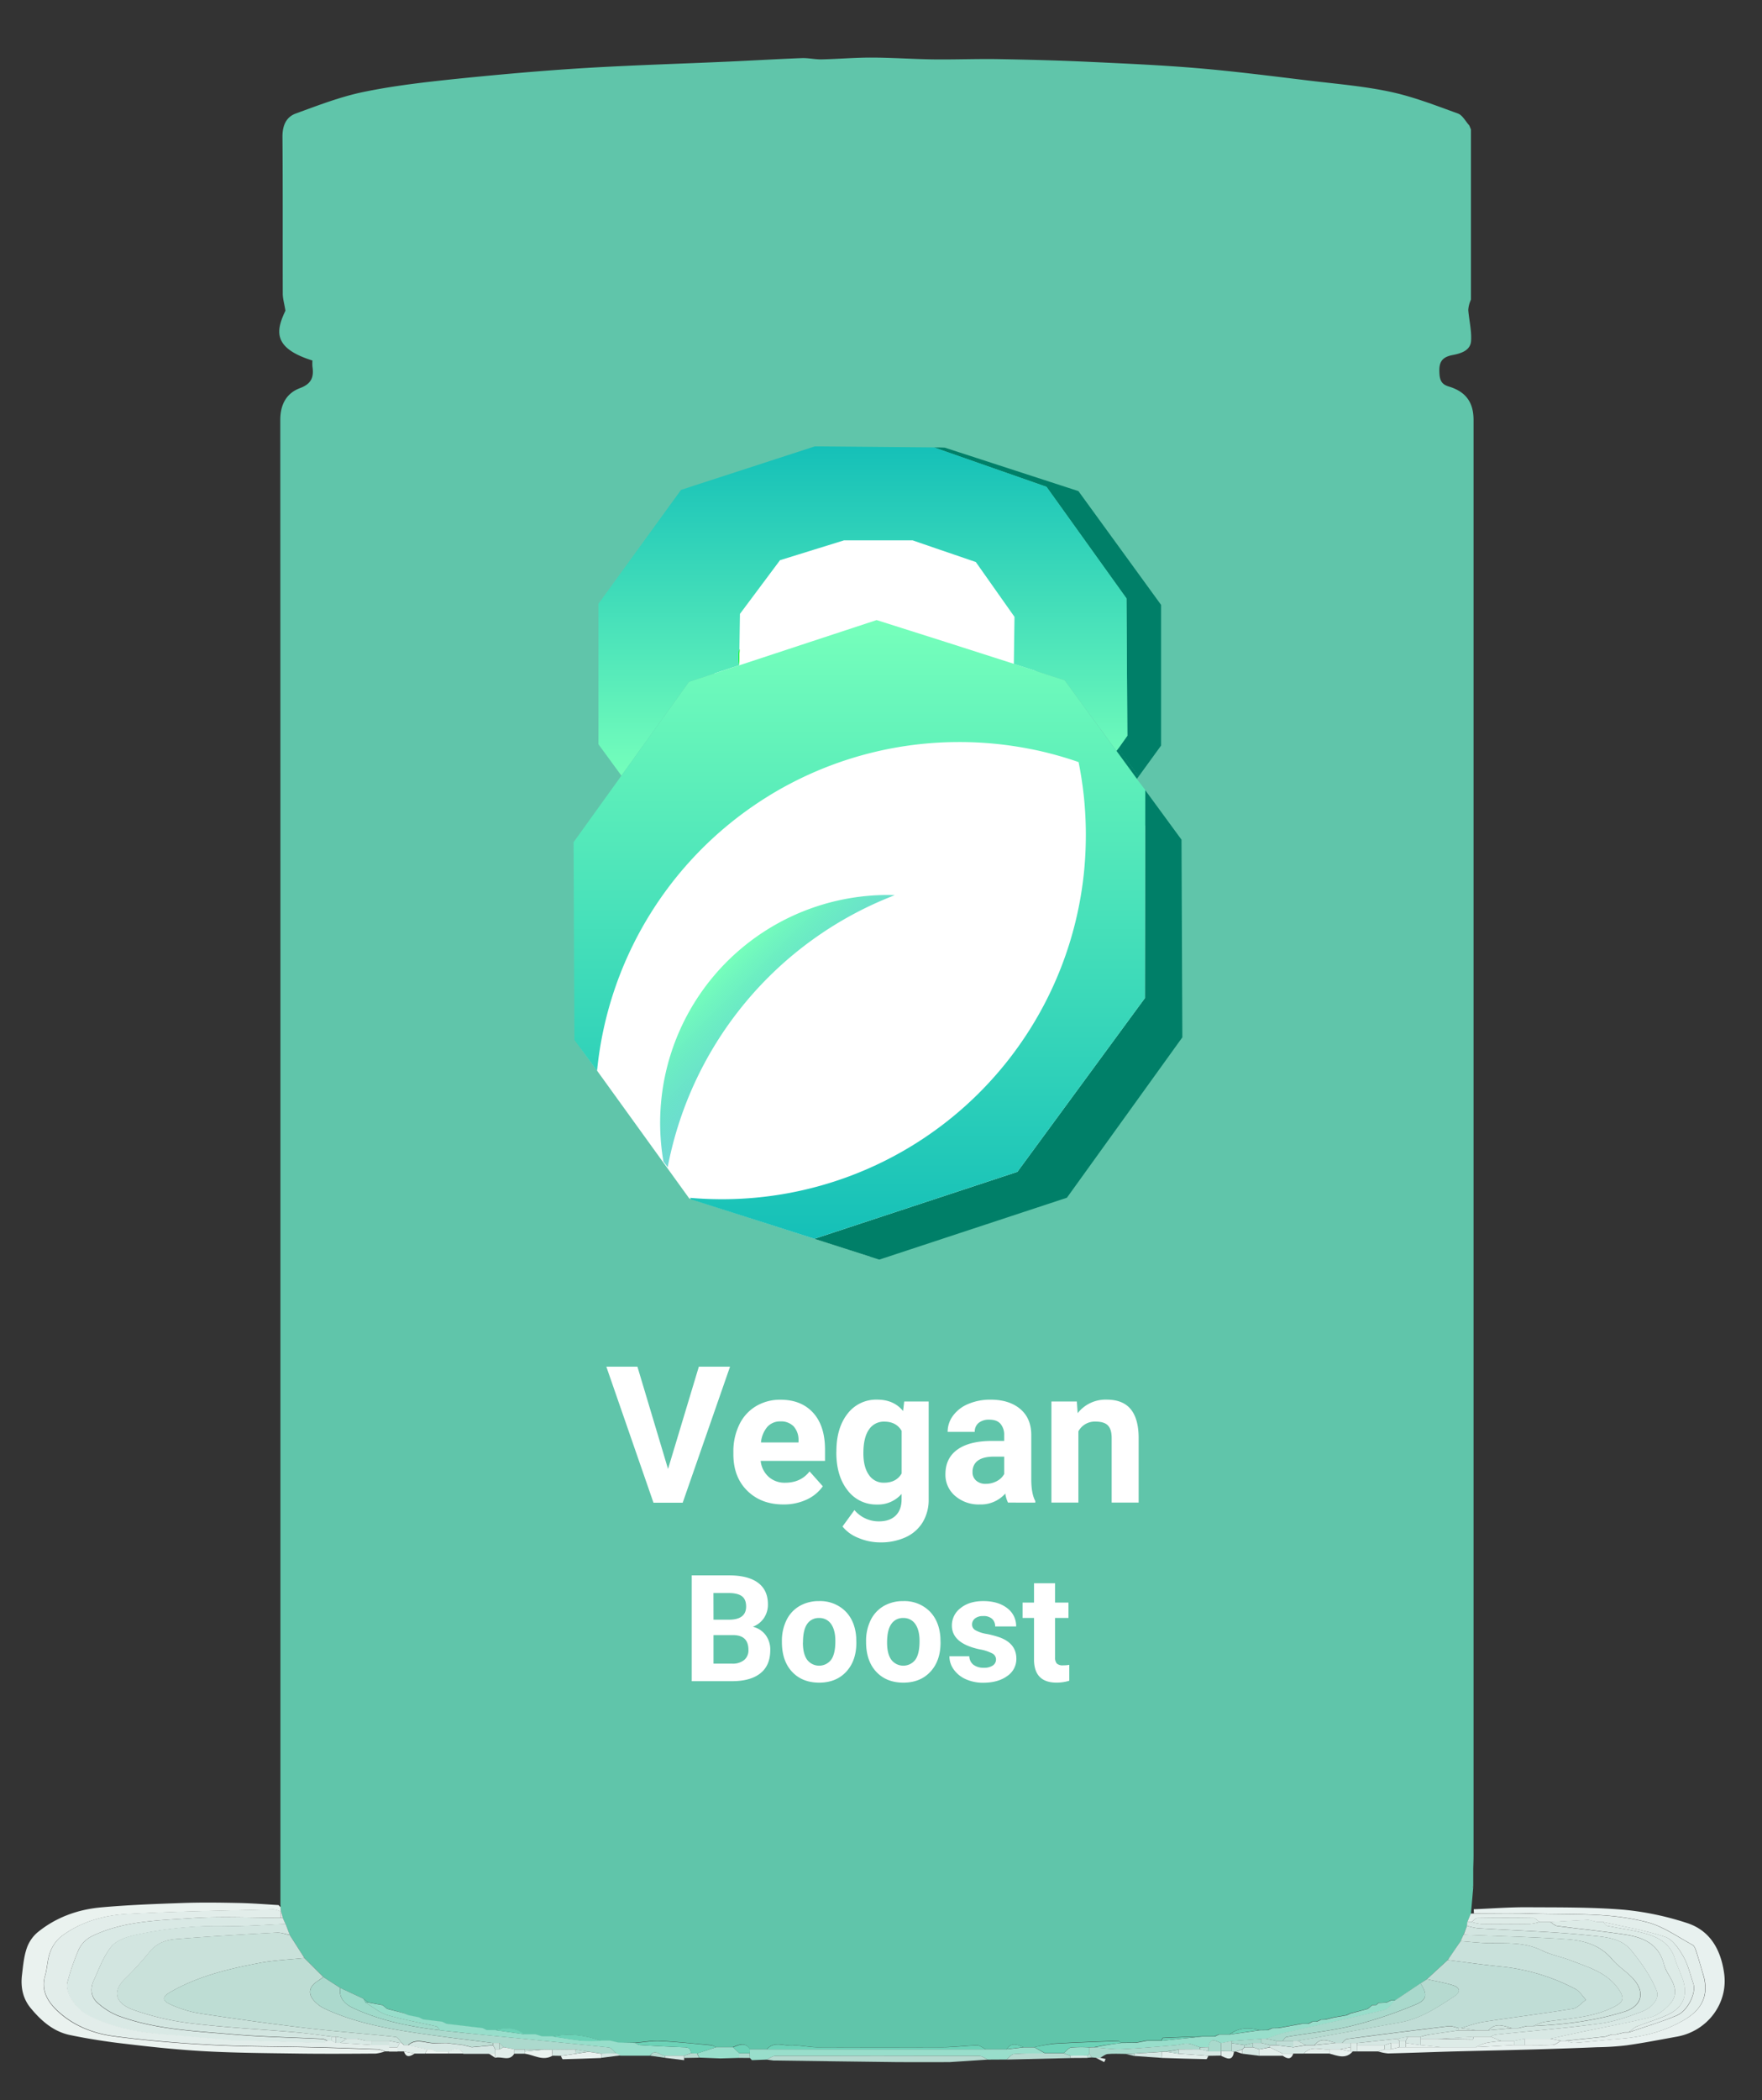 <svg id="Ebene_1" data-name="Ebene 1" xmlns="http://www.w3.org/2000/svg" xmlns:xlink="http://www.w3.org/1999/xlink" viewBox="0 0 829.28 987.83"><rect x="0" y="0" width="829.28" height="987.83" fill="#333333" stroke="none"/><defs><style>.cls-1{fill:#60c5aa;}.cls-2{fill:#e8f1ef;}.cls-3{fill:#e3eeeb;}.cls-4{fill:#98decb;}.cls-5{fill:#b6dad0;}.cls-6{fill:#acd9cd;}.cls-7{fill:#7cd8c0;}.cls-8{fill:#6cd2b7;}.cls-9{fill:#c9e1da;}.cls-10{fill:#beddd4;}.cls-11{fill:#c0ddd6;}.cls-12{fill:#eaf2ef;}.cls-13{fill:#d9e9e5;}.cls-14{fill:#c9e1db;}.cls-15{fill:#d2e5e0;}.cls-16{fill:#d8e8e4;}.cls-17{fill:#cee3dd;}.cls-18{fill:#a9d9cc;}.cls-19{fill:#9fdaca;}.cls-20{fill:#78d4bc;}.cls-21{fill:#d6e7e3;}.cls-22{fill:#ddebe7;}.cls-23{fill:#e2edea;}.cls-24{fill:#e0ece9;}.cls-25{fill:#fff;}.cls-26{fill:url(#Unbenannter_Verlauf_2);}.cls-27{fill:lime;}.cls-28{fill:#007f68;}.cls-29{fill:url(#Unbenannter_Verlauf_3);}.cls-30{fill:url(#Unbenannter_Verlauf_3-2);}.cls-31{fill:url(#Unbenannter_Verlauf_4);}.cls-32{fill:none;}</style><linearGradient id="Unbenannter_Verlauf_2" x1="336.09" y1="716.71" x2="487.45" y2="716.71" gradientTransform="matrix(1, 0, 0, -1, 0, 1002.04)" gradientUnits="userSpaceOnUse"><stop offset="0" stop-color="#fff"/><stop offset="1" stop-color="#fff"/></linearGradient><linearGradient id="Unbenannter_Verlauf_3" x1="408.77" y1="635.67" x2="408.77" y2="792.04" gradientTransform="matrix(1, 0, 0, -1, 0, 1002.04)" gradientUnits="userSpaceOnUse"><stop offset="0" stop-color="#76ffbb"/><stop offset="1" stop-color="#15c0b8"/></linearGradient><linearGradient id="Unbenannter_Verlauf_3-2" x1="404.43" y1="710.4" x2="404.43" y2="419.32" xlink:href="#Unbenannter_Verlauf_3"/><linearGradient id="Unbenannter_Verlauf_4" x1="338.52" y1="546.09" x2="372.96" y2="511.65" gradientTransform="matrix(1, 0, 0, -1, 0, 1002.04)" gradientUnits="userSpaceOnUse"><stop offset="0" stop-color="#76ffbb"/><stop offset="1" stop-color="#15c0b8" stop-opacity="0.6"/></linearGradient></defs><title>Boost-Dose</title><path class="cls-1" d="M691.77,142.25a13.4,13.4,0,0,0-.73,3.6c.39,4.84,1.62,9.71,1.32,14.49s-5.2,6-8.89,6.71c-5.32,1.07-6.3,3.83-6,8.66.19,3.37,1.18,5.14,4.38,6.1,8,2.41,11.67,7.39,11.67,15.75q0,81.65,0,163.28V872.65c0,2.16-.09,4.32-.14,6.48v8c-.11.1-.31.22-.29.3a4,4,0,0,0,.26.73l-1.05,11.94c-.54,1.34-1.09,2.68-1.64,4-.07.6-.13,1.19-.2,1.79l-1.67,4.2-1.32,3q-3,4.44-6.08,8.89l-9.79,9-3,2-11.95,8-2-.05-2.08,1-3.85.22-1,.94-1.93.09-2.16,1.78L635.66,947l-2.07.93-5.94,1-4,1-2,.07-2,.92-2,0-2,1-3,0-11,2-3,.05-2,.94-4,.05c-5-1.48-9.69-1.12-14,2l-5,0-2,.94-6,0c-6.14.2-12.28.39-18.41.67-.22,0-.4.85-.6,1.3l-7,0-5,.94-7,.06c-.57-.31-1.15-.9-1.7-.88-9.9.36-19.81.7-29.71,1.27A87.9,87.9,0,0,0,486.8,963h-5c-2.85-1.12-5.73-2.57-8,.94h-9.92c-1.32-.63-2.66-1.83-4-1.81-5.28.1-10.56.82-15.84.85q-29.93.18-59.87,0c-3.62,0-7.27-1-10.84-.75-4.16.32-8.81-2.34-12.45,1.7l-8,0c-2.26-3.62-5.16-2.06-8-1h-8a8,8,0,0,0-2.19-.93c-8-.72-16.07-1.57-24.13-2-3.86-.18-7.76.56-11.65.88L291,961l-4-.93-4,0c-7.49-2.6-15.1-3.77-23-2l-5,0-3-.94-5,0c-4.32-3.11-9-3.47-14-2l-4,0-2-.94-16.92-2-2.07-1-8.91-1.07-2.07-1-4.93-1L190.1,947l-7.91-2.09c-.73-.58-1.45-1.17-2.17-1.76l-6.82-1.25L171,940.15l-10.92-5.06L152.23,930l-8.94-8.92-6.92-10.84c-.66-1.72-1.31-3.45-2-5.17l-1.34-3c-.27-1-.55-2-.83-3.05l-.22-2a1.48,1.48,0,0,0,0-.93l0-5q0-197.22,0-394.44,0-149.55-.07-299.08c0-7.23,2.85-12.6,9.28-15,5.37-2,6.6-5.15,5.86-10.11a18.38,18.38,0,0,1,0-2.87c-19-5.92-17.07-14.24-12.71-23.45-.54-3.34-1.25-5.69-1.26-8-.08-24.64.06-49.27-.14-73.91,0-5.16,1.72-9.17,6.26-10.83,10.46-3.81,21-7.9,31.82-10.13,14.48-3,29.27-4.66,44-6.2,19.68-2,39.41-3.77,59.16-5,23-1.4,46-2.07,68.94-3.1,11.42-.51,22.83-1.2,34.25-1.64,3.11-.11,6.26.67,9.38.6,7.77-.17,15.54-.87,23.31-.85,9.77,0,19.53.74,29.3.86,10.11.12,20.23-.29,30.33-.13,14.26.24,28.53.62,42.77,1.28,17.16.79,34.33,1.56,51.43,3,17.52,1.5,35,3.75,52.45,5.85,12.72,1.53,25.58,2.58,38.08,5.26,10.82,2.32,21.29,6.41,31.75,10.2,2.16.78,3.56,3.65,5.32,5.56l.81,1.93v80Z"/><path class="cls-2" d="M693.61,898.11c8.44-.34,16.89-1,25.34-.94,15.11.09,30.27-.07,45.3,1.17a137.19,137.19,0,0,1,29.5,6.17c11.08,3.49,16.14,12.57,17.7,23.7,2,14.08-7.77,27.19-22.12,29.81-8,1.45-15.89,3-23.89,4.12a131.39,131.39,0,0,1-13.62.87q-14.16.59-28.33,1c-13.28.39-26.55.66-39.83,1-10.11.29-20.22.7-30.33.93a21.09,21.09,0,0,1-4.69-.94l3-1h3l4-1h36l18-1h5c4.41,0,8.82.15,13.21-.08,1.29-.07,2.52-1.24,3.78-1.91h2c1.55.33,3.14,1.05,4.67.93,7.07-.52,14.12-1.35,21.19-1.91,11-.87,21.49-3.54,31-9.36,8.38-5.15,10.94-12.22,8-21.4-1-3.32-1.94-6.68-3-10-.41-1.23-.91-2.88-1.87-3.41-6.9-3.75-13.58-8.57-21-10.58-17.61-4.78-35.94-3.57-54-4.17-9.3-.32-18.62-.06-27.93-.06Z"/><path class="cls-3" d="M693.61,900.1c9.31,0,18.63-.26,27.93.06,18.06.6,36.39-.61,54,4.17,7.41,2,14.09,6.83,21,10.58,1,.53,1.46,2.18,1.87,3.41,1.09,3.3,2,6.66,3,10,2.91,9.18.35,16.25-8,21.4-9.49,5.82-20,8.49-31,9.36-7.07.56-14.12,1.39-21.19,1.91-1.53.12-3.12-.6-4.67-.93l19-2,3-1h2l4-1h2c7.6-2.64,15.37-4.89,22.76-8,5.22-2.24,9.11-10.78,7.72-14.82-1.51-4.37-2.51-9-4.79-13-2.07-3.57-5-7.94-8.51-9.11-9.45-3.14-19.41-4.76-29.17-7h-3l-4-1-18,1h-5c-1-.67-1.89-1.89-2.85-1.91q-13.14-.23-26.29,0c-.95,0-1.88,1.25-2.83,1.92l-2,0c.55-1.34,1.1-2.68,1.64-4Z"/><path class="cls-4" d="M473.73,968.79l-8.84.05c-1.34-.6-2.69-1.73-4-1.73q-48-.15-95.95,0c-1.35,0-2.7,1.12-4.05,1.72l-7,.26-.94-1c0-.73,0-1.46-.05-2.19l0-1.89,8,0H473.79l8-.94h5l5.13,2.88c-4.88.05-9.77-.08-14.63.28C476.05,966.26,474.92,967.88,473.73,968.79Z"/><path class="cls-5" d="M360.86,968.83c1.35-.6,2.7-1.72,4.05-1.72q48-.15,95.95,0c1.34,0,2.69,1.13,4,1.73l-18,1.18c-8.09,0-16.17.06-24.26,0-19.54-.22-39.08-.51-58.62-.77Z"/><path class="cls-4" d="M337,963h8l3,2.86,0,2.17-8.92.26-10-.39c-.31-.66-.63-1.32-.94-2Z"/><path class="cls-6" d="M347.93,968.05l0-2.17h4.94c0,.73,0,1.46.05,2.19Z"/><path class="cls-7" d="M693.36,883.11v0Z"/><path class="cls-8" d="M692.39,60.92,691.58,59Z"/><path class="cls-8" d="M691.77,142.25l.62-1.37Z"/><path class="cls-7" d="M693.33,888.13a4,4,0,0,1-.26-.73c0-.08.18-.2.29-.3Z"/><path class="cls-9" d="M136.37,910.22l6.92,10.84c-7.17.76-14.42,1-21.47,2.38-14.41,2.75-28.68,6.16-41.6,13.61-3.76,2.16-4.13,3.86-.18,5.73a53.21,53.21,0,0,0,14.38,4.39c16.44,2.53,32.92,4.84,49.44,6.8,14.08,1.67,28.23,2.68,42.33,4.19,1.07.12,2,1.86,2.93,2.85l-1,0-5-1h-11l-4-1h-5l-5-1h-2c-5.56-.67-11.12-1.49-16.7-2-16.45-1.42-33-2.24-49.35-4.22a126.66,126.66,0,0,1-27.33-6.36c-8.11-2.9-10.18-8.27-4.32-14.26a143.79,143.79,0,0,0,11.71-12.76c3.28-4.28,7.75-5.87,12.46-6.26,15.81-1.31,31.65-2.18,47.5-3.06C132.17,909,134.28,909.85,136.37,910.22Z"/><path class="cls-10" d="M189.12,961c-1-1-1.86-2.72-2.93-2.84-14.1-1.51-28.25-2.52-42.33-4.19-16.52-2-33-4.27-49.44-6.8A53.21,53.21,0,0,1,80,942.78c-4-1.87-3.58-3.57.18-5.73,12.92-7.45,27.19-10.86,41.6-13.61,7.05-1.35,14.3-1.62,21.47-2.38l8.94,8.92c-.94.66-1.85,1.35-2.82,2-4.19,2.65-4.64,6.26-1,9.78a16.34,16.34,0,0,0,4.43,3.13c15.33,7.16,31.82,9.8,48.35,12.16,10.28,1.46,20.6,2.69,30.9,4,0,.35,0,.69,0,1l-10,.92-4-1-8-1-5,0c-4.33.41-8.93-2.73-13,1h-1.93l-1-1Z"/><path class="cls-11" d="M671.58,931l9.79-9c8.17,1,16.32,2.22,24.51,3a96.1,96.1,0,0,1,35.61,10.63c2,1,3.3,3.36,4.93,5.09-2,1.44-3.92,3.82-6.13,4.19-13.95,2.28-28,4-42,6.18-3.63.55-7.13,1.93-10.7,2.92h-1c-1.59-.32-3.24-1.08-4.77-.9q-23.93,2.82-47.83,6c-.85.11-1.57,1.24-2.36,1.89h-3c-3.47-1-7-2.79-10,1h-4l-4-2c3.84-.68,7.68-1.33,11.51-2q18.48-3.35,36.95-6.71c9.64-1.76,17.56-7.1,25.53-12.33,3-2,2.36-4.07-.52-5C680.08,932.63,675.78,932,671.58,931Z"/><path class="cls-12" d="M181.12,965a19.77,19.77,0,0,1-4.19,1c-12.14.08-24.28.17-36.42,0-14.59-.2-29.2-.29-43.77-1.07-12.61-.68-25.19-2-37.73-3.51-8.76-1-17.51-2.35-26.14-4.15-7.79-1.63-13.61-6.79-18.52-12.78-3.64-4.44-4.69-9.85-4-15.5.5-4.09.85-8.29,2.12-12.17a17.23,17.23,0,0,1,5-7.67c8.66-7.16,19-10.91,30-11.91,12.84-1.16,25.75-1.63,38.65-2.08,8.72-.3,17.46-.18,26.18,0,6.28.12,12.56.62,18.83,1l.87.95c.07.67.15,1.33.22,2l-.11.09a11.26,11.26,0,0,0-3.3-1c-22.87.61-45.76.92-68.6,2.14C48.94,900.91,37.92,904,28.67,911a17.36,17.36,0,0,0-5.17,7.49c-1.31,3.51-1.3,7.49-2.37,11.11C19.26,936,22.2,941.09,26,945c7.42,7.49,17.17,11.55,27.45,12.9,15,2,30.22,3.26,45.38,4.07,15.9.85,31.85.74,47.78,1.13,10.44.26,20.87.63,31.31,1A13.16,13.16,0,0,1,181.12,965Z"/><path class="cls-13" d="M133.07,902.09c.45,1,.89,2,1.34,3-9.27.35-18.54,1.09-27.79,1a180.84,180.84,0,0,0-43.31,4.25c-4,.91-8.65,2.56-11,5.48-3.65,4.53-5.72,10.39-8.2,15.8-1.83,4-1.37,8,2.11,10.86a33.3,33.3,0,0,0,9.11,5.71c17.39,6.52,35.83,7.25,54,8.83,14.15,1.23,28.4,1.44,42.6,2.16a7.06,7.06,0,0,1,2.18,1c-.73.32-1.47,1-2.19.93-11.43-.29-22.87-.68-34.3-1-2.42-.07-4.85.12-7.25-.08-10.69-.89-21.37-2-32.06-2.8-12.79-1-25.2-3.21-36.8-9-5.89-3-11.22-11-9.77-15.89a113.57,113.57,0,0,1,5.18-15A13.75,13.75,0,0,1,42.82,911c14.76-7.34,31-7.59,46.93-8.67,14.07-1,28.27-.2,42.41-.2C132.46,902.11,132.77,902.1,133.07,902.09Z"/><path class="cls-14" d="M687.6,954c3.57-1,7.07-2.37,10.7-2.92,14-2.15,28-3.9,42-6.18,2.21-.37,4.09-2.75,6.13-4.19-1.63-1.73-2.94-4-4.93-5.09A96.1,96.1,0,0,0,705.88,925c-8.19-.81-16.34-2-24.51-3q3-4.46,6.08-8.89c4.45.32,8.89.86,13.34.93,8.43.14,16.84-.51,24.84,3.43,4.36,2.15,9.33,3,13.9,4.8,8.29,3.21,17.07,5.65,22.46,13.7,2.54,3.8,2.21,5.64-1.91,7.82-10.38,5.5-21.93,5.6-33.14,7.31-1.85.29-3.58,1.28-5.37,1.94h-3l-4,1h-3c-3.78-1-7.64-2.8-11,1h-6Z"/><path class="cls-15" d="M154.14,960.05a7.06,7.06,0,0,0-2.18-1c-14.2-.72-28.45-.93-42.6-2.16-18.21-1.58-36.65-2.31-54-8.83a33.3,33.3,0,0,1-9.11-5.71c-3.48-2.87-3.94-6.88-2.11-10.86,2.48-5.41,4.55-11.27,8.2-15.8,2.36-2.92,7.06-4.57,11-5.48A180.84,180.84,0,0,1,106.62,906c9.25.14,18.52-.6,27.79-1,.65,1.72,1.3,3.45,2,5.17-2.09-.37-4.2-1.18-6.26-1.06-15.85.88-31.69,1.75-47.5,3.06-4.71.39-9.18,2-12.46,6.26a143.79,143.79,0,0,1-11.71,12.76c-5.86,6-3.79,11.36,4.32,14.26a126.66,126.66,0,0,0,27.33,6.36c16.38,2,32.9,2.8,49.35,4.22,5.58.48,11.14,1.3,16.7,2v2Z"/><path class="cls-16" d="M724.57,904.1h5c1.13.66,2.19,1.77,3.38,1.92,10.78,1.44,21.62,2.44,32.36,4.11,8.38,1.3,15.56,4.6,17.88,14.06.58,2.36,2.08,4.52,3.28,6.7,2.89,5.29,2.6,9.16-1.87,13.27-2.25,2.07-5.05,4.14-7.93,4.83-11,2.66-22.24,4.74-33.37,7.07-4.58,1-9.15,2-13.73,3h-12l-5,1h-6l-5-2a8,8,0,0,1,2.18-.95c16.41-1.72,32.86-3,49.2-5.22,6.79-.91,13.49-3.24,19.93-5.7,4.09-1.56,8.43-5.77,6.8-9.76-2.8-6.87-7.29-13.28-12.06-19.08-5-6.07-13.2-6.24-20.16-7-17.25-1.77-34.63-2.24-52-3.32a30.57,30.57,0,0,1-5.08-1.17c.07-.6.13-1.19.2-1.79l2,0a24.64,24.64,0,0,0,4.64.94q11.35.15,22.7,0A24.42,24.42,0,0,0,724.57,904.1Z"/><path class="cls-15" d="M690.44,905.88a30.57,30.57,0,0,0,5.08,1.17c17.33,1.08,34.71,1.55,52,3.32,7,.72,15.16.89,20.16,7,4.77,5.8,9.26,12.21,12.06,19.08,1.63,4-2.71,8.2-6.8,9.76-6.44,2.46-13.14,4.79-19.93,5.7-16.34,2.19-32.79,3.5-49.2,5.22a8,8,0,0,0-2.18.95h-8l-17,1h-8v-1c1.39-.33,2.75-.76,4.16-1,4.6-.71,9.22-1.35,13.83-2h14l11-1h3l4-1h3c14.56-.72,29-2.35,43-6.79,8.08-2.56,10.16-9.13,3.68-15.91-3-3.1-6.77-5.46-9.51-8.73-5.49-6.56-13-8.78-20.76-9.35-16.36-1.2-32.78-1.51-49.18-2.18Z"/><path class="cls-17" d="M688.77,910.08c16.4.67,32.82,1,49.18,2.18,7.74.57,15.27,2.79,20.76,9.35,2.74,3.27,6.54,5.63,9.51,8.73,6.48,6.78,4.4,13.35-3.68,15.91-14,4.44-28.41,6.07-43,6.79,1.79-.66,3.52-1.65,5.37-1.94,11.21-1.71,22.76-1.81,33.14-7.31,4.12-2.18,4.45-4,1.91-7.82-5.39-8.05-14.17-10.49-22.46-13.7-4.57-1.77-9.54-2.65-13.9-4.8-8-3.94-16.41-3.29-24.84-3.43-4.45-.07-8.89-.61-13.34-.93Z"/><path class="cls-6" d="M232.07,961.05c-10.3-1.34-20.62-2.57-30.9-4-16.53-2.36-33-5-48.35-12.16a16.34,16.34,0,0,1-4.43-3.13c-3.62-3.52-3.17-7.13,1-9.78,1-.62,1.88-1.31,2.82-2l7.89,5.11c-.72,5,2.33,7.74,6.3,9.58,12.9,6,26.66,8.68,40.67,10.37,6.37.69,12.74,1.41,19.11,2,20.11,2,40.23,3.93,60.33,6.07,1.26.13,2.35,1.81,3.52,2.77l-7.07.16-5.94-.93-6.08-1-11,.12-3.91-.09-9-.14-5,0-5-1-2-2Z"/><path class="cls-4" d="M290.05,965.91c-1.17-.95-2.26-2.63-3.52-2.76-20.1-2.14-40.22-4.06-60.33-6.07-6.37-.63-12.74-1.35-19.11-2-.61-.65-1.12-1.71-1.84-1.88-7.64-1.79-15.42-3.07-22.92-5.28-3.66-1.08-6.82-3.83-10.21-5.82l1.08-.13,6.82,1.25,2.17,1.76L190.1,947l2.07.92,4.93,1,2.07,1,8.91,1.07,2.07,1,16.92,2,2,.94,4,0,14,2,5,0,3,.94,5,0c4.66.68,9.3,1.53,14,2a86.94,86.94,0,0,0,9,0l4,0,4,.93L299,961a6.68,6.68,0,0,0,2.16,1q9.92.62,19.83,1c2,.09,4.19-.2,4.13,2.84L322,967l-9.07,0c-2.32-.09-4.65-3.38-7,0H292Z"/><path class="cls-5" d="M671.58,931c4.2,1,8.5,1.62,12.57,3,2.88.95,3.5,3.06.52,5-8,5.23-15.89,10.57-25.53,12.33q-18.46,3.38-36.95,6.71c-3.83.69-7.67,1.34-11.51,2h-2l-5,0c.62-.64,1.16-1.73,1.87-1.86,10.37-1.78,20.91-2.79,31.09-5.29a206,206,0,0,0,29.8-10c5.35-2.23,5.32-4.93,2.12-9.92Z"/><path class="cls-4" d="M527.77,961l7-.06,5-.94,7,0,19-2,6,0,2-.94,5,0,14-2,4-.05,2-.94,3-.05,11-2,3,0,2-1,2,0,2-.92,2-.06,4-1,5.94-1,2.07-.93,7.92-2.08,2.15-1.78,1.93-.09,1-.94,3.85-.22,2.08-1,2,.05c-1.72,1.55-3.21,4-5.19,4.51-15.46,3.75-31,7.07-46.54,10.64-3.12.72-6.13,1.93-9.2,2.92h-2l-14,1-5,1c-2.59-1.19-5.36-2.93-6,1.93l-4,0c-1.92-.61-3.8-1.55-5.76-1.74-1.74-.17-3.55.6-5.35.75-8.55.69-17.09,1.52-25.66,1.88-4.36.18-8.76-.54-13.14-.85,1.84-.33,3.68-.71,5.52-1C522.79,961.66,525.28,961.35,527.77,961Z"/><path class="cls-18" d="M595.68,959c3.07-1,6.08-2.2,9.2-2.92,15.51-3.57,31.08-6.89,46.54-10.64,2-.48,3.47-3,5.19-4.51l11.95-8c3.2,5,3.23,7.69-2.12,9.92a206,206,0,0,1-29.8,10c-10.18,2.5-20.72,3.51-31.09,5.29-.71.13-1.25,1.22-1.87,1.86h-3Z"/><path class="cls-8" d="M463.87,964h-103c3.64-4.05,8.29-1.39,12.45-1.71,3.57-.28,7.22.73,10.84.75q29.94.12,59.87,0c5.28,0,10.56-.75,15.84-.85C461.21,962.12,462.55,963.32,463.87,964Z"/><path class="cls-19" d="M172.12,942.06c3.39,2,6.55,4.74,10.21,5.82,7.5,2.21,15.28,3.49,22.92,5.28.72.17,1.23,1.23,1.84,1.88-14-1.69-27.77-4.39-40.67-10.37-4-1.84-7-4.54-6.3-9.58L171,940.15Z"/><path class="cls-8" d="M527.77,961c-2.49.34-5,.65-7.47,1-1.84.29-3.68.67-5.52,1l-2,.05a61.26,61.26,0,0,0-8.68.07c-1.27.18-2.34,1.75-3.5,2.69l-8.7,0L486.8,963a87.9,87.9,0,0,1,9.56-1.61c9.9-.57,19.81-.91,29.71-1.27C526.62,960.11,527.2,960.7,527.77,961Z"/><path class="cls-8" d="M325.11,965.86c.06-3-2.08-2.75-4.13-2.84q-9.92-.42-19.83-1a6.68,6.68,0,0,1-2.16-1c3.89-.32,7.79-1.06,11.65-.88,8.06.38,16.09,1.23,24.13,2A8,8,0,0,1,337,963L328.05,966Z"/><path class="cls-8" d="M283,960a86.94,86.94,0,0,1-9,0c-4.68-.46-9.32-1.31-14-2C267.91,956.23,275.52,957.4,283,960Z"/><path class="cls-8" d="M565.72,958l-19,2c.2-.45.38-1.29.6-1.3C553.44,958.38,559.58,958.19,565.72,958Z"/><path class="cls-8" d="M592.69,955l-14,2C583,953.85,587.71,953.49,592.69,955Z"/><path class="cls-8" d="M247.08,957l-14-2C238.05,953.48,242.76,953.84,247.08,957Z"/><path class="cls-8" d="M352.9,965.89H348l-3-2.86c2.84-1.08,5.74-2.64,8,1C352.93,964.63,352.91,965.26,352.9,965.89Z"/><path class="cls-8" d="M612.66,952l-11,2Z"/><path class="cls-8" d="M481.82,963l-8,.94C476.09,960.45,479,961.9,481.82,963Z"/><path class="cls-8" d="M539.75,960l-5,.94Z"/><path class="cls-8" d="M627.65,949l-4,1Z"/><path class="cls-8" d="M291,961l-4-.93Z"/><path class="cls-8" d="M255.08,957.94l-3-.94Z"/><path class="cls-8" d="M573.72,957l-2,.94Z"/><path class="cls-8" d="M621.66,950l-2,.92Z"/><path class="cls-20" d="M210.15,952l-2.07-1Z"/><path class="cls-20" d="M199.17,949.94l-2.07-1Z"/><path class="cls-20" d="M635.66,947l-2.07.93Z"/><path class="cls-20" d="M192.17,948,190.1,947Z"/><path class="cls-8" d="M617.66,951l-2,1Z"/><path class="cls-20" d="M645.73,943.16l-2.15,1.78Z"/><path class="cls-20" d="M182.19,944.94,180,943.18C180.74,943.77,181.46,944.36,182.19,944.94Z"/><path class="cls-20" d="M654.63,940.91l-2.08,1Z"/><path class="cls-20" d="M172.12,942.06,171,940.15l2.16,1.78Z"/><path class="cls-8" d="M229.11,954.93l-2-.94Z"/><path class="cls-8" d="M598.68,954l-2,.94Z"/><path class="cls-12" d="M133.07,902.09c-.3,0-.61,0-.91,0l0-3,.11-.09C132.52,900.05,132.8,901.07,133.07,902.09Z"/><path class="cls-20" d="M648.7,942.13l-1,.94Z"/><path class="cls-18" d="M512.81,963.1l2-.05c4.38.31,8.78,1,13.14.85,8.57-.36,17.11-1.19,25.66-1.88,1.8-.15,3.61-.92,5.35-.75,2,.19,3.84,1.13,5.76,1.74,0,.35,0,.69,0,1l-9.94.06-6.06,1-1.93.1-13,.8-4,.18c-2.82,0-5.67-.19-8.47.07-1.21.11-2.34,1.15-3.51,1.76h-2l-2-.17L512.75,966Z"/><path class="cls-21" d="M628.67,961h3l4,0v2l-5,1h-5c-4,.45-8.54-2-12,2l-5,0-5,0-6-2.93v-1l3,0,8,1,6-1h4Z"/><path class="cls-5" d="M491.93,965.89l8.7,0,3.15,1.1c0,.38,0,.75,0,1.13l-30.07.71c1.19-.92,2.32-2.54,3.57-2.63C482.16,965.81,487.05,965.94,491.93,965.89Z"/><path class="cls-3" d="M546.8,965.21l1.93-.1,6,.95,14,1c-.32.55-.64,1.58-1,1.57-7-.12-14-.36-21-.58Z"/><path class="cls-21" d="M568.74,967.05l-14-1c0-.65,0-1.3,0-2l9.94-.06,4,.91,5.91,0,0,2.06Z"/><path class="cls-21" d="M546.8,965.21l0,2.83-13-.92V966Z"/><path class="cls-3" d="M651.64,964l-3,1h-10c0-1,0-2,0-3h13Z"/><path class="cls-3" d="M613.68,966c3.45-4,8-1.53,12-2v2Z"/><path class="cls-3" d="M597.7,963.09l6,2.93v1l-11,0c0-1,0-2,0-3Z"/><path class="cls-2" d="M625.67,966v-2h5l5,1h1C633.31,968.83,629.45,967,625.67,966Z"/><path class="cls-21" d="M592.71,964.05c0,1,0,2,0,3l-8-1,.06-2,1-1h4Z"/><path class="cls-3" d="M574.72,967.05l0-2.06,0-.11,5,.08,1.06.15C580.08,969.94,577.33,968.26,574.72,967.05Z"/><path class="cls-11" d="M580.75,965.11l-1.06-.15,0-3.89,6,.94v1c-.32.34-.64.69-1,1l-3,1.06-.49,0Z"/><path class="cls-21" d="M503.8,968.09c0-.38,0-.75,0-1.13l8-.06c0,.38,0,.76,0,1.14Z"/><path class="cls-22" d="M636.66,965h-1v-4h3v1c0,1,0,2,0,3Z"/><path class="cls-2" d="M603.69,967v-1l5,0C607.57,969.14,605.69,968.41,603.69,967Z"/><path class="cls-3" d="M515.78,968h2l2.59.54-.67,1.47Z"/><path class="cls-11" d="M533.75,966v1.11l-4-.93Z"/><path class="cls-3" d="M581.73,965.13l3-1.06-.06,2Z"/><path class="cls-5" d="M511.78,968c0-.38,0-.76,0-1.13l1-.92,1.06,1.86Z"/><path class="cls-23" d="M132.13,899.13l0,3c-14.14,0-28.34-.76-42.41.2-15.9,1.08-32.17,1.33-46.93,8.67A13.75,13.75,0,0,0,37,917.12a113.57,113.57,0,0,0-5.18,15c-1.45,4.88,3.88,12.93,9.77,15.89,11.6,5.82,24,8.07,36.8,9,10.69.8,21.37,1.91,32.06,2.8,2.4.2,4.83,0,7.25.08,11.43.34,22.87.73,34.3,1,.72,0,1.46-.61,2.19-.93h2l2,1h2l15,1h8v1c0,.67,0,1.33,0,2h-2a13,13,0,0,0-3.17-1c-10.44-.4-20.87-.77-31.31-1-15.93-.39-31.88-.28-47.78-1.13-15.16-.81-30.33-2.09-45.38-4.07-10.28-1.35-20-5.41-27.45-12.9-3.82-3.86-6.76-9-4.89-15.31,1.07-3.62,1.06-7.6,2.37-11.11A17.36,17.36,0,0,1,28.67,911c9.25-7.06,20.27-10.13,31.56-10.74,22.84-1.22,45.73-1.53,68.6-2.14A11.26,11.26,0,0,1,132.13,899.13Z"/><path class="cls-21" d="M210.08,961.05l8,1,4,1,10-.92,1,2v2l-3,0-12,0c-1.91-3.37-4.44-2.27-7-1h-6l-2-1h-2l-9-2c4.09-3.71,8.69-.57,13-1Z"/><path class="cls-2" d="M277,965.15l5.94.93,0,2c-6,.22-12,.46-18.05.59-.3,0-.63-1-.94-1.58l7-1Z"/><path class="cls-23" d="M192.07,962l9,2-1,2h-5l-5-1h-3c0-.66,0-1.33,0-2,.34-.67.67-1.34,1-2l1,0v0l1,1Z"/><path class="cls-23" d="M233.06,966c0-.66,0-1.32,0-2l2,0,2-1,5,1v2c-2.27,3.94-6,1.11-9,2C233.07,967.35,233.06,966.68,233.06,966Z"/><path class="cls-12" d="M256,964.13l3.91.09c0,.94,0,1.88.07,2.82-4.55,2.62-8.67-.42-13-1v-1Z"/><path class="cls-21" d="M260,967c0-.94,0-1.88-.07-2.82l11-.12.06,2-7,1Z"/><path class="cls-12" d="M200.09,966l1-2h2l2,1h6v1Z"/><path class="cls-21" d="M283,968l0-2,7.07-.16,2,1Z"/><path class="cls-21" d="M312.91,967l9.07,0c0,.36,0,.73,0,1.1s0,.66,0,1L313,968Z"/><path class="cls-23" d="M211.08,966v-1c2.57-1.28,5.1-2.38,7,1Z"/><path class="cls-5" d="M312.91,967,313,968,306,967C308.26,963.57,310.59,966.86,312.91,967Z"/><path class="cls-12" d="M187.1,963.05c0,.66,0,1.33,0,2h-4c0-.67,0-1.33,0-2Z"/><path class="cls-21" d="M247.05,965.06v1h-5v-2l5,0Z"/><path class="cls-12" d="M190.1,965l5,1C193.1,967.36,191.22,968.15,190.1,965Z"/><path class="cls-12" d="M233.06,966c0,.66,0,1.33,0,2l-3-2Z"/><path class="cls-22" d="M729.56,959c4.58-1,9.15-2,13.73-3,11.13-2.33,22.32-4.41,33.37-7.07,2.88-.69,5.68-2.76,7.93-4.83,4.47-4.11,4.76-8,1.87-13.27-1.2-2.18-2.7-4.34-3.28-6.7-2.32-9.46-9.5-12.76-17.88-14.06-10.74-1.67-21.58-2.67-32.36-4.11-1.19-.15-2.25-1.26-3.38-1.92l18-1,4,1h3c.62.64,1.14,1.72,1.86,1.87,5.63,1.18,11.37,1.89,16.93,3.32,6.73,1.75,12.72,4.71,15,12.22.89,3,2.29,5.84,3.39,8.78,3,7.9.85,13.88-6.76,17.48-4.73,2.23-9.85,3.63-14.72,5.59-1.37.55-2.46,1.77-3.67,2.68h-2l-4,1h-2l-3,1-19,2h-2Z"/><path class="cls-22" d="M668.62,959.05h8c5.51.13,11,.26,16.54.32.15,0,.3-.86.44-1.32h8l5,2c-2.55.33-5.13.5-7.63,1.06a23.76,23.76,0,0,0-4.37,1.93h-16l-10-1Z"/><path class="cls-3" d="M694.59,963A23.76,23.76,0,0,1,699,961.1c2.5-.56,5.08-.73,7.63-1.06h6v2Z"/><path class="cls-3" d="M729.56,959l5,1c-1.26.67-2.49,1.84-3.78,1.91-4.39.23-8.8.08-13.21.08,0-1,0-2,0-3h12Z"/><path class="cls-3" d="M668.62,962l10,1h-17v-2Z"/><path class="cls-22" d="M717.58,959c0,1,0,2,0,3h-5v-2Z"/><path class="cls-3" d="M658.63,963l-4,1v-3h4Z"/><path class="cls-22" d="M658.63,963v-2c0-.34,0-.67,0-1h3v3Z"/><path class="cls-22" d="M654.64,961.05v3h-3v-2Z"/><path class="cls-24" d="M766.53,956c1.21-.91,2.3-2.13,3.67-2.68,4.87-2,10-3.36,14.72-5.59,7.61-3.6,9.74-9.58,6.76-17.48-1.1-2.94-2.5-5.78-3.39-8.78-2.24-7.51-8.23-10.47-15-12.22-5.56-1.43-11.3-2.14-16.93-3.32-.72-.15-1.24-1.23-1.86-1.87,9.76,2.22,19.72,3.84,29.17,7,3.5,1.17,6.44,5.54,8.51,9.11,2.28,3.93,3.28,8.61,4.79,13,1.39,4-2.5,12.58-7.72,14.82C781.9,951.15,774.13,953.4,766.53,956Z"/><path class="cls-22" d="M724.57,904.1a24.42,24.42,0,0,1-4.63.95q-11.34.15-22.7,0a24.64,24.64,0,0,1-4.64-.94c.95-.67,1.88-1.9,2.83-1.92q13.16-.23,26.29,0C722.68,902.21,723.62,903.43,724.57,904.1Z"/><path class="cls-24" d="M760.53,957l4-1Z"/><path class="cls-24" d="M751.54,904.1l-4-1Z"/><path class="cls-24" d="M755.54,958l3-1Z"/><path class="cls-5" d="M322,968.08c0-.37,0-.74,0-1.1l3.13-1.12,2.94.09c.31.65.63,1.31.94,2Z"/><path class="cls-13" d="M175.12,962l-15-1,3-2h5l4,1h3Z"/><path class="cls-15" d="M175.12,962v-2h8v2Z"/><path class="cls-13" d="M183.11,962v-2l5,1c-.34.66-.67,1.33-1,2h-4Z"/><path class="cls-15" d="M163.13,959l-3,2h-2c0-1,0-2,0-3Z"/><path class="cls-13" d="M158.13,958.05c0,1,0,2,0,3l-2-1v-2Z"/><path class="cls-15" d="M172.13,960l-4-1Z"/><path class="cls-9" d="M210.08,961.05l-5,0Z"/><path class="cls-9" d="M235.07,964l-2,0-1-2c0-.35,0-.69,0-1h3Z"/><path class="cls-9" d="M222.09,963l-4-1Z"/><path class="cls-13" d="M190.14,962l-1-1Z"/><path class="cls-14" d="M638.65,961.05h-3l-4,0c.79-.65,1.51-1.78,2.36-1.89q23.9-3.14,47.83-6c1.53-.18,3.18.58,4.77.9v1c-4.61.67-9.23,1.31-13.83,2-1.41.22-2.77.65-4.16,1h-6l-5,1Z"/><path class="cls-17" d="M628.67,961l-10,1C621.65,958.24,625.2,960,628.67,961Z"/><path class="cls-17" d="M686.61,955v-1h1l7,1Z"/><path class="cls-17" d="M614.68,962l-6,1c0-1,0-2,0-3h2Z"/><path class="cls-17" d="M711.58,954.05l-11,1C703.94,951.25,707.8,953.05,711.58,954.05Z"/><path class="cls-17" d="M718.57,953.05l-4,1Z"/><path class="cls-22" d="M727.57,959h0Z"/><path class="cls-16" d="M693.6,958c-.14.46-.29,1.32-.44,1.32-5.51-.06-11-.19-16.54-.32Z"/><path class="cls-16" d="M662.64,958.05h6v4l-7-1v-1Z"/><path class="cls-9" d="M247.05,965.06V964l9,.14Z"/><path class="cls-11" d="M271,966.07l-.06-2,6.08,1Z"/><path class="cls-10" d="M235.07,964l0-3,2,2Z"/><path class="cls-11" d="M608.7,960.05c0,1,0,2,0,3l-8-1v-2h3Z"/><path class="cls-18" d="M585.7,962l-6-.94c0-.34,0-.68,0-1l14-1v2h-4Z"/><path class="cls-18" d="M574.69,965l-5.91,0-.06-2c.64-4.86,3.41-3.12,6-1.93l-.05,3.85Z"/><path class="cls-5" d="M574.67,964.88l.05-3.85,5-1c0,.34,0,.68,0,1l0,3.89Z"/><path class="cls-5" d="M593.69,961v-2h2l5,1v2l-3,0Z"/><path class="cls-11" d="M568.72,963l.06,2-4-.91c0-.34,0-.68,0-1Z"/><path class="cls-4" d="M512.75,966l-1,.92-8,.05-3.15-1.1c1.16-.94,2.23-2.51,3.5-2.69a61.26,61.26,0,0,1,8.68-.07Z"/><path class="cls-11" d="M554.79,964.1c0,.66,0,1.31,0,2l-6-.95Z"/><path class="cls-11" d="M593.69,961l4,1v1l-5,1-3-1v-2Z"/><path class="cls-3" d="M635.66,963v2l-5-1Z"/><path class="cls-21" d="M638.65,961.05l19-2c.33.33.66.67,1,1,0,.34,0,.67,0,1h-4l-3,1h-13Z"/><path class="cls-5" d="M589.7,961v2h-4v-1Z"/><path class="cls-23" d="M205.1,965l-2-1Z"/><path class="cls-15" d="M658.64,960c-.34-.33-.67-.67-1-1l5-1-1,2Z"/><g id="Ebene_2" data-name="Ebene 2"><g id="Ebene_1-2" data-name="Ebene 1-2"><polygon class="cls-25" points="416.46 309.01 501.25 336.24 552.25 406.92 550.01 494.04 495.35 564.35 409.17 590.98 324.39 563.75 273.38 493.07 275.63 405.94 330.29 335.63 416.46 309.01"/><rect class="cls-26" x="336.09" y="249.76" width="151.35" height="71.15"/><path class="cls-27" d="M348,305.34l-.12,7.63v0c0-.92-.07-1.84-.07-2.76A46.2,46.2,0,0,1,348,305.34Z"/><path class="cls-27" d="M348,305.34l-.12,7.63v0c0-.92-.07-1.84-.07-2.76A46.2,46.2,0,0,1,348,305.34Z"/><polygon class="cls-28" points="546.46 284.54 546.46 350.71 543.79 354.39 543.66 354.57 535.9 365.25 526.24 352.23 530.59 346.1 530.19 281.51 492.54 229 439.59 210.47 441.95 210.48 444.64 210.57 507.56 231.02 529.52 261.23 546.46 284.54"/><path class="cls-29" d="M535.88,365.25l-.81,1.12-9.59-13.1-1.45-2-12.2-16.63L501.08,320l-7.36-2.34-8.46-2.74-6.72-2.15-1.38-.44.19-13.81.11-7.6v-.76l-1.62-2.29-16.57-23.49L449,260.86h0l-6.51-2.22c-.63-.23-1.26-.45-1.9-.65l-11.1-3.82H397.26l-30.16,9.35-.44.6h0l-18.41,24.66L348,305.34q-.21,2.4-.21,4.86c0,.92,0,1.84.07,2.76l-5,1.65L335,317.19,326.42,320l-2.12.7-31.83,44.18-10.81-14.77V284l24.71-34.05.13-.18,14-19.3,6.05-2,20.91-6.78,36-11.7h2.29l38.09.33,15.73.14L492.53,229l37.66,52.51.4,64.59-4.35,6.13Z"/><path class="cls-27" d="M348,305.34l-.12,7.63v0c0-.92-.07-1.84-.07-2.76A46.2,46.2,0,0,1,348,305.34Z"/><path class="cls-27" d="M348,305.34l-.12,7.63v0c0-.92-.07-1.84-.07-2.76A46.2,46.2,0,0,1,348,305.34Z"/><path class="cls-27" d="M348,305.34l-.12,7.63v0c0-.92-.07-1.84-.07-2.76A46.2,46.2,0,0,1,348,305.34Z"/><polygon class="cls-28" points="556.47 487.96 524.72 532.05 502.14 563.41 413.83 592.52 383.27 582.73 478.82 551.23 538.79 469.56 538.95 371.62 540.86 374.23 550.21 386.99 550.4 387.25 556.07 394.98 556.2 426.33 556.47 487.96"/><path class="cls-30" d="M539,371.62l-.16,97.91-60,81.7-95.55,31.49-25.17-8.06-1.09-.34L325.29,564.2l-.53-.72h.12q7.37.63,14.91.63A171.13,171.13,0,0,0,510,411.93q.68-6.1.92-12.34h0q.12-3.36.13-6.77a173.79,173.79,0,0,0-.92-18q-.87-8.28-2.5-16.33-6.51-2.28-13.19-4c-3.49-.92-7-1.7-10.59-2.37a171.34,171.34,0,0,0-32.35-3.06h-.18a170.95,170.95,0,0,0-79.28,19.5q-5.9,3.07-11.5,6.61c-.85.53-1.71,1.07-2.55,1.63A171.51,171.51,0,0,0,281,503.74l-10.65-14.56-.4-93,22.5-31.29,31.84-44.17,2.11-.7L335,317.2l7.84-2.58,5-1.65a3.23,3.23,0,0,0,0,.44V313l32.38-10.67,32.36-10.65L445.12,302l32.07,10.27,1.38.44,6.69,2.17,8.45,2.77,7.36,2.34,10.75,14.67L524,351.32l1.45,2,9.59,13.1Z"/><path class="cls-27" d="M347.84,313v0Z"/><path class="cls-31" d="M421.1,421.1a171.55,171.55,0,0,0-106.86,128l-2-2.76A107.2,107.2,0,0,1,417.73,421C418.86,421,420,421.05,421.1,421.1Z"/><path class="cls-27" d="M348,305.34l-.12,7.63v0c0-.92-.07-1.84-.07-2.76A46.2,46.2,0,0,1,348,305.34Z"/><polygon class="cls-32" points="477.51 290.16 477.5 290.92 477.39 298.52 477.19 312.34 445.12 302.07 412.55 291.64 380.22 302.3 347.85 312.97 347.95 305.34 348.19 288.78 367.1 263.52 397.24 254.2 429.47 254.2 440.62 258 442.52 258.65 449.02 260.87 449.03 260.87 459.33 264.38 477.51 290.16"/><path class="cls-27" d="M348,305.34l-.12,7.63v0c0-.92-.07-1.84-.07-2.76A46.2,46.2,0,0,1,348,305.34Z"/><polygon class="cls-28" points="535.09 366.37 525.49 353.22 526.37 352.1 535.98 365.19 535.09 366.37"/></g></g><path class="cls-25" d="M314.41,691l14.5-48.12h14.68l-22.28,64H307.56l-22.19-64H300Z"/><path class="cls-25" d="M368.73,707.7q-10.46,0-17-6.42t-6.57-17.09V683a28.64,28.64,0,0,1,2.77-12.81,20.23,20.23,0,0,1,7.84-8.7,22,22,0,0,1,11.58-3.06q9.76,0,15.36,6.15T388.29,682v5.19H358a11.8,11.8,0,0,0,3.71,7.47,11.25,11.25,0,0,0,7.84,2.81q7.35,0,11.47-5.32l6.24,7a19.1,19.1,0,0,1-7.73,6.31A25.51,25.51,0,0,1,368.73,707.7Zm-1.45-39.07a8,8,0,0,0-6.13,2.56,13.25,13.25,0,0,0-3,7.33h17.67v-1a9.47,9.47,0,0,0-2.29-6.55A8.19,8.19,0,0,0,367.28,668.63Z"/><path class="cls-25" d="M393.65,682.69q0-10.94,5.2-17.62a16.9,16.9,0,0,1,14-6.68q7.83,0,12.18,5.36l.53-4.48h11.51v46a20.29,20.29,0,0,1-2.84,10.85,18.14,18.14,0,0,1-8,7,27.91,27.91,0,0,1-12,2.42,26.11,26.11,0,0,1-10.2-2.09,18,18,0,0,1-7.51-5.38l5.62-7.73a14.89,14.89,0,0,0,11.52,5.31c3.36,0,6-.9,7.86-2.7s2.81-4.36,2.81-7.67v-2.55a14.69,14.69,0,0,1-11.55,5,16.82,16.82,0,0,1-13.87-6.7q-5.29-6.71-5.29-17.78Zm12.7.95q0,6.47,2.59,10.14a8.23,8.23,0,0,0,7.12,3.68q5.81,0,8.3-4.36v-20q-2.53-4.37-8.21-4.36a8.31,8.31,0,0,0-7.19,3.74Q406.35,676.2,406.35,683.64Z"/><path class="cls-25" d="M474.42,706.82a14.11,14.11,0,0,1-1.28-4.26,15.34,15.34,0,0,1-12,5.14,16.9,16.9,0,0,1-11.58-4,13,13,0,0,1-4.6-10.2q0-7.56,5.61-11.6t16.19-4.09h5.85v-2.72a7.84,7.84,0,0,0-1.7-5.28q-1.68-2-5.33-2a7.62,7.62,0,0,0-5,1.53,5.26,5.26,0,0,0-1.82,4.22H446a12.74,12.74,0,0,1,2.55-7.64,16.85,16.85,0,0,1,7.21-5.52,26.28,26.28,0,0,1,10.45-2q8.79,0,14,4.42t5.16,12.41v20.61q0,6.78,1.89,10.24v.75ZM463.92,698a10.87,10.87,0,0,0,5.18-1.26,8.24,8.24,0,0,0,3.52-3.36V685.2h-4.75q-9.54,0-10.15,6.59l0,.75a5.07,5.07,0,0,0,1.67,3.91A6.5,6.5,0,0,0,463.92,698Z"/><path class="cls-25" d="M506.81,659.27l.39,5.49a16.63,16.63,0,0,1,13.67-6.37q7.56,0,11.25,4.44t3.78,13.27v30.72H523.2V676.41c0-2.7-.59-4.65-1.76-5.87s-3.12-1.82-5.84-1.82a8.74,8.74,0,0,0-8.05,4.57v33.53h-12.7V659.27Z"/><path class="cls-25" d="M325.56,790.82V741.05H343q9.06,0,13.74,3.47t4.68,10.17a11.24,11.24,0,0,1-1.88,6.44,10.88,10.88,0,0,1-5.23,4.09,10.55,10.55,0,0,1,6,3.86,11.43,11.43,0,0,1,2.21,7.11q0,7.18-4.58,10.87t-13.06,3.76Zm10.25-28.92h7.59q7.75-.14,7.76-6.18,0-3.39-2-4.87t-6.2-1.49h-7.18Zm0,7.25v13.43h8.78a8.49,8.49,0,0,0,5.66-1.72,5.9,5.9,0,0,0,2-4.77q0-6.84-7.07-6.94Z"/><path class="cls-25" d="M368,772a22,22,0,0,1,2.12-9.81,15.53,15.53,0,0,1,6.1-6.67,17.85,17.85,0,0,1,9.25-2.36,16.86,16.86,0,0,1,12.22,4.58q4.72,4.59,5.28,12.45l.07,2.52q0,8.52-4.76,13.66t-12.74,5.14q-8,0-12.77-5.12t-4.77-14Zm9.88.7q0,5.26,2,8.06a7.12,7.12,0,0,0,11.28,0c1.34-1.83,2-4.77,2-8.81,0-3.45-.68-6.12-2-8a6.56,6.56,0,0,0-5.67-2.84,6.45,6.45,0,0,0-5.61,2.82Q377.92,766.76,377.92,772.69Z"/><path class="cls-25" d="M407.62,772a22,22,0,0,1,2.12-9.81,15.53,15.53,0,0,1,6.1-6.67,17.85,17.85,0,0,1,9.25-2.36,16.86,16.86,0,0,1,12.22,4.58q4.72,4.59,5.28,12.45l.07,2.52q0,8.52-4.76,13.66t-12.74,5.14q-8,0-12.77-5.12t-4.77-14Zm9.88.7q0,5.26,2,8.06a7.12,7.12,0,0,0,11.28,0c1.34-1.83,2-4.77,2-8.81,0-3.45-.68-6.12-2-8a6.56,6.56,0,0,0-5.67-2.84,6.45,6.45,0,0,0-5.61,2.82Q417.5,766.76,417.5,772.69Z"/><path class="cls-25" d="M468.77,780.6a3.17,3.17,0,0,0-1.8-2.85,20.17,20.17,0,0,0-5.75-1.87Q448,773.12,448,764.67a10.15,10.15,0,0,1,4.09-8.22q4.08-3.3,10.68-3.3,7,0,11.26,3.32a10.45,10.45,0,0,1,4.22,8.61h-9.88a4.77,4.77,0,0,0-1.36-3.5,5.83,5.83,0,0,0-4.28-1.38,5.92,5.92,0,0,0-3.86,1.12,3.57,3.57,0,0,0-1.37,2.87,3,3,0,0,0,1.56,2.65,15.77,15.77,0,0,0,5.25,1.75,43.8,43.8,0,0,1,6.22,1.65q7.81,2.88,7.82,10a9.65,9.65,0,0,1-4.34,8.19q-4.33,3.12-11.21,3.12a19.6,19.6,0,0,1-8.25-1.65,13.85,13.85,0,0,1-5.66-4.55,10.54,10.54,0,0,1-2.05-6.24h9.36a5.22,5.22,0,0,0,1.95,4,7.77,7.77,0,0,0,4.86,1.4,7.14,7.14,0,0,0,4.29-1.08A3.37,3.37,0,0,0,468.77,780.6Z"/><path class="cls-25" d="M496.56,744.75v9.09h6.32v7.24h-6.32v18.46a4.42,4.42,0,0,0,.78,2.94,4,4,0,0,0,3,.89,15.84,15.84,0,0,0,2.91-.24v7.49a20.44,20.44,0,0,1-6,.88q-10.38,0-10.59-10.49V761.08h-5.4v-7.24h5.4v-9.09Z"/></svg>